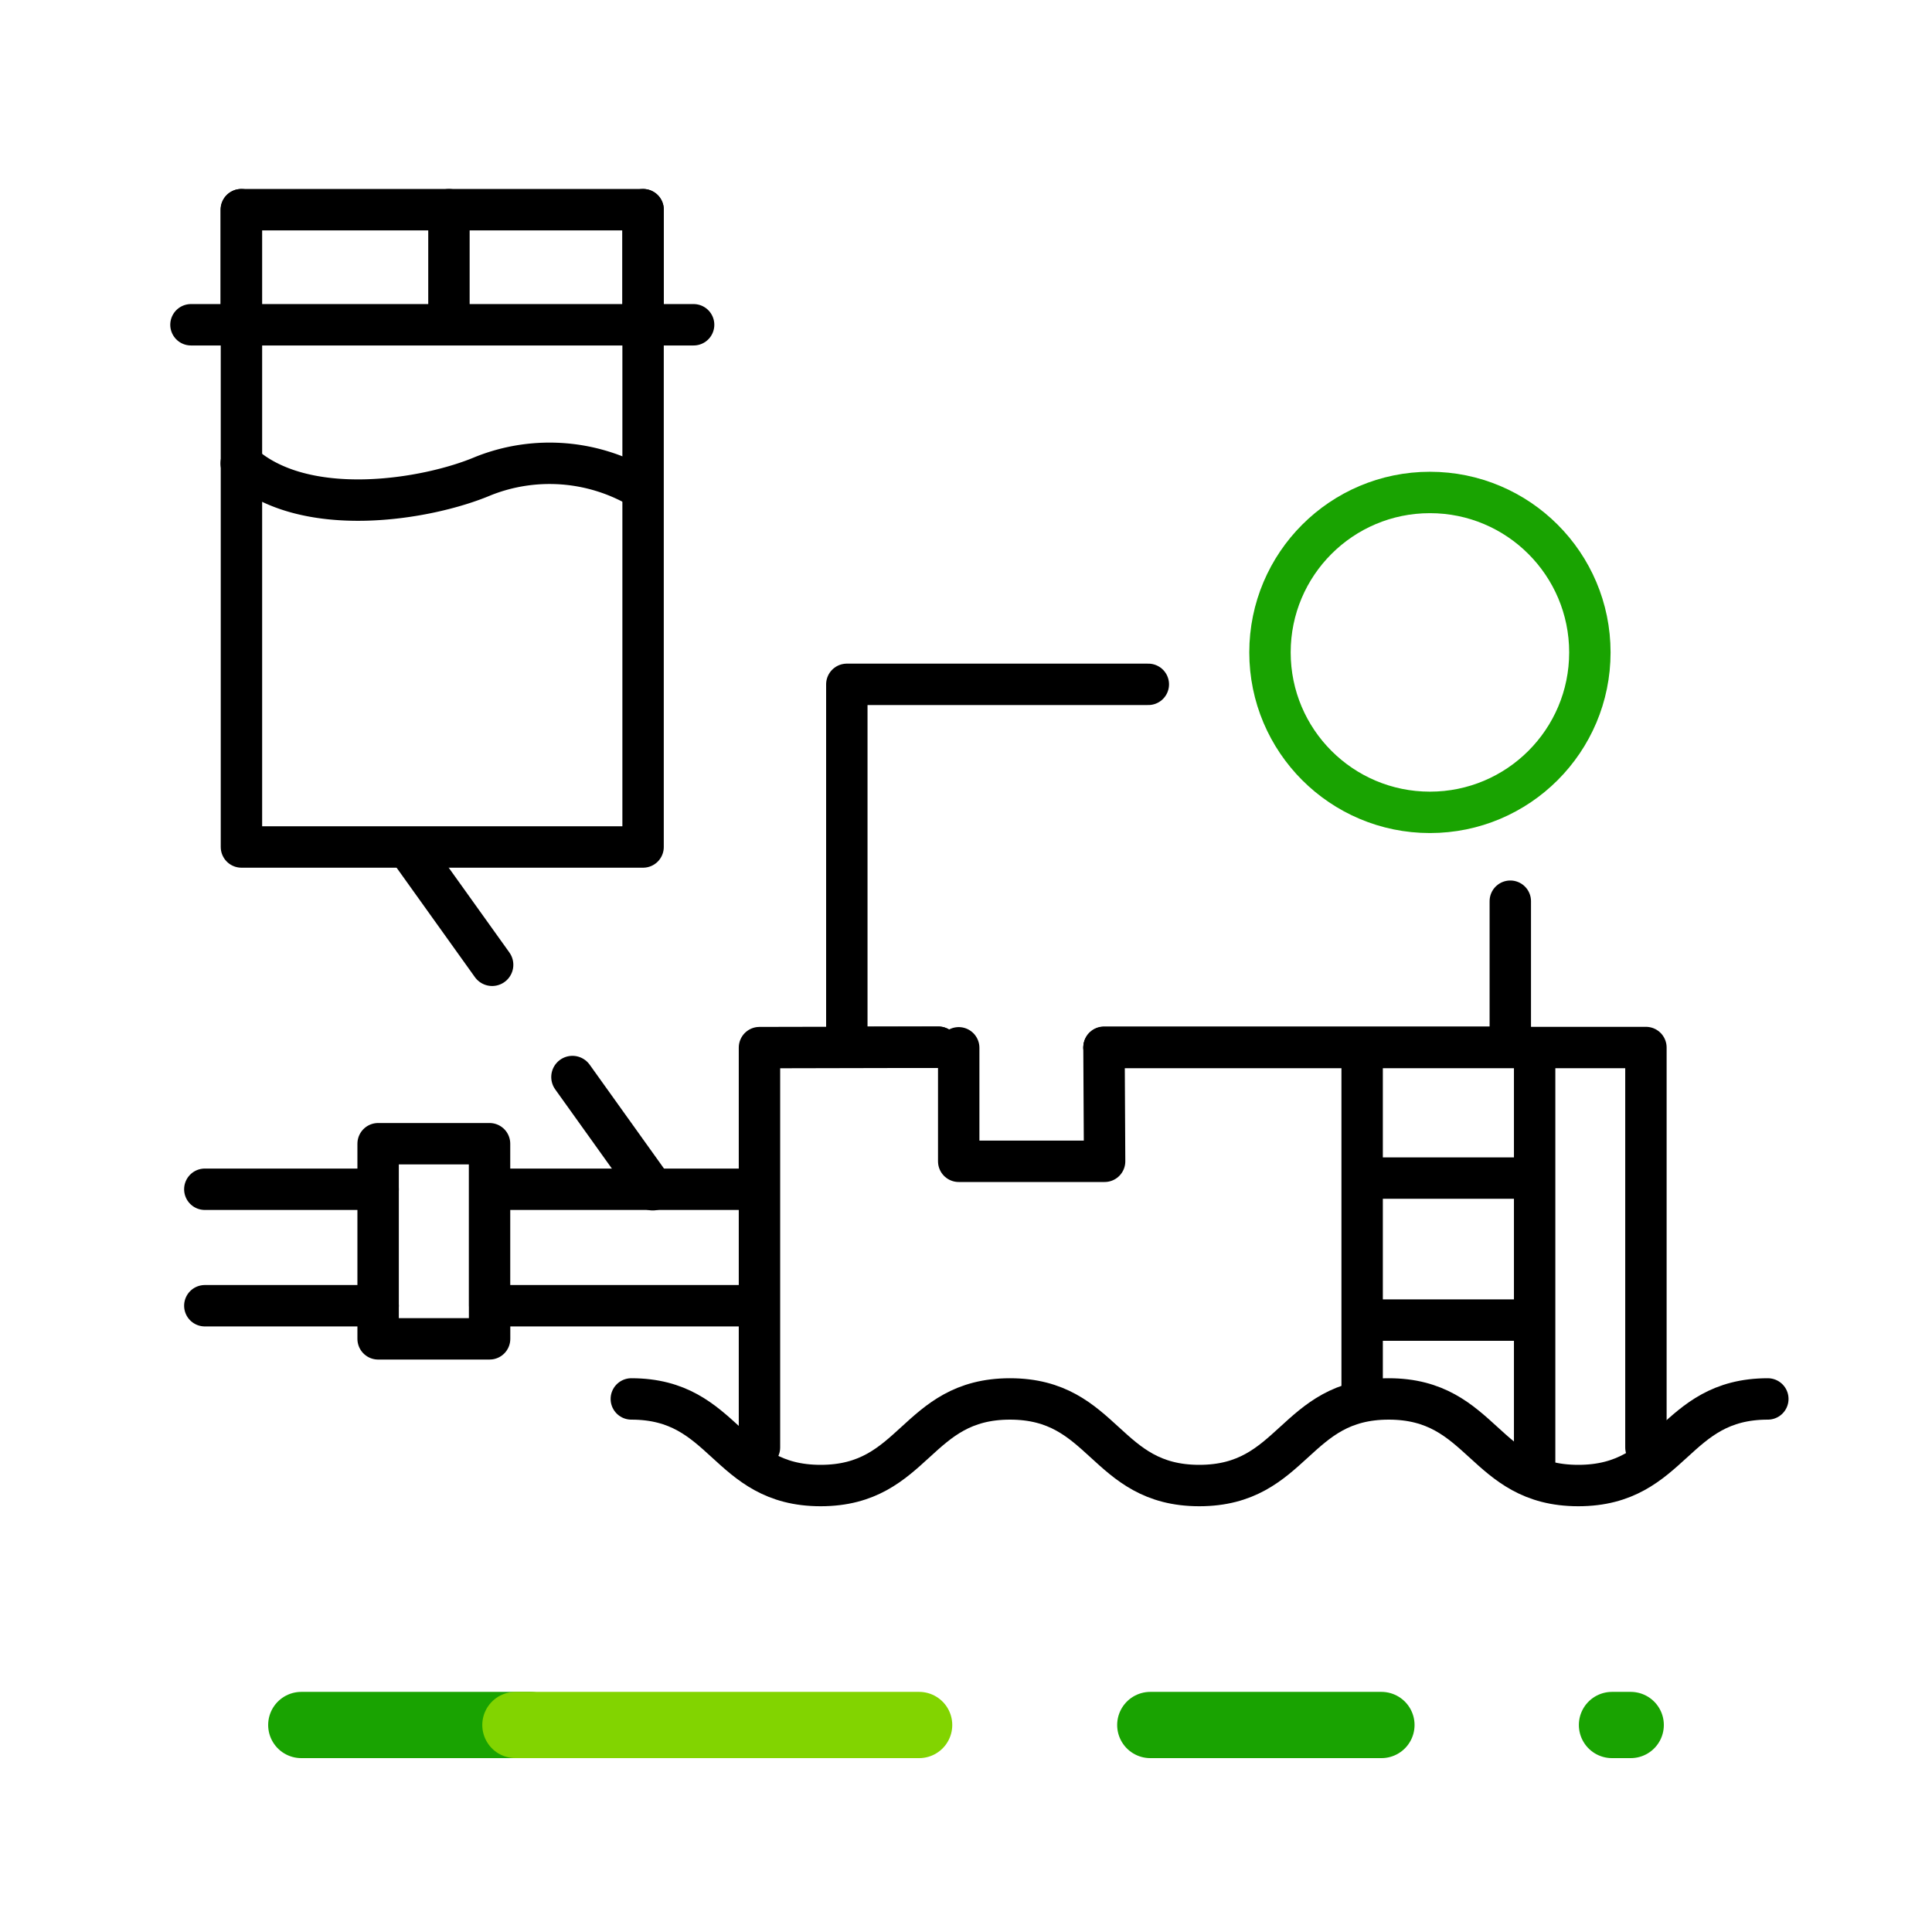<svg data-name="Group 22419" xmlns="http://www.w3.org/2000/svg" width="70" height="70"><g data-name="Group 22421"><g data-name="Group 22420" fill="none"><g data-name="Group 22419" stroke-linecap="round" stroke-linejoin="round" stroke-width="2.4"><path data-name="Line 4" stroke="#19a301" d="M41.677 62.5h8.375"/><path data-name="Line 5" stroke="#19a301" d="M58.405 62.5h.679"/><path data-name="Line 6" stroke="#19a301" d="M10.916 62.5h8.298"/><path data-name="Line 7" stroke="#82d400" d="M18.674 62.5h14.628"/></g><path data-name="Rectangle 6896" d="M0 55h70v15H0z"/></g></g><circle data-name="Ellipse 2" cx="5.795" cy="5.795" r="5.795" transform="translate(46.014 17.843)" fill="none" stroke="#19a301" stroke-linecap="round" stroke-linejoin="round" stroke-width="1.5"/><path data-name="Rectangle 6897" fill="none" d="M0 0h70v70H0z"/><g data-name="Group 22426"><g data-name="Group 22424"><g data-name="Group 22423"><g data-name="Group 22422"><path data-name="Path 28535" d="M22.874 50.686c3.429 0 3.429 3.138 6.859 3.138s3.431-3.138 6.861-3.138 3.429 3.138 6.858 3.138 3.432-3.138 6.863-3.138 3.435 3.138 6.869 3.138 3.434-3.138 6.868-3.138" fill="none" stroke="#000" stroke-linecap="round" stroke-linejoin="round" stroke-width="1.5"/></g><path data-name="Line 3065" fill="none" stroke="#000" stroke-linecap="round" stroke-linejoin="round" stroke-width="1.5" d="M49.358 47.83h6.225"/><path data-name="Path 28536" d="M54.721 32.652v5.291H40" fill="none" stroke="#000" stroke-linecap="round" stroke-linejoin="round" stroke-width="1.5"/><path data-name="Path 28537" d="M34 37.943h-3.318V24.795h10.924" fill="none" stroke="#000" stroke-linecap="round" stroke-linejoin="round" stroke-width="1.5"/><path data-name="Path 28538" d="M40 37.954h19.635v14.49" fill="none" stroke="#000" stroke-linecap="round" stroke-linejoin="round" stroke-width="1.5"/><path data-name="Path 28539" d="M27.517 52.444V37.957L34 37.943" fill="none" stroke="#000" stroke-linecap="round" stroke-linejoin="round" stroke-width="1.5"/><path data-name="Line 3066" fill="none" stroke="#000" stroke-linecap="round" stroke-linejoin="round" stroke-width="1.5" d="M49.353 38.44v12.291"/><path data-name="Line 3067" fill="none" stroke="#000" stroke-linecap="round" stroke-linejoin="round" stroke-width="1.5" d="M49.358 42.684h6.225"/><path data-name="Line 3068" fill="none" stroke="#000" stroke-linecap="round" stroke-linejoin="round" stroke-width="1.5" d="M55.603 38.44v14.632"/><path data-name="Path 28542" d="M40 37.976l.022 4.1h-5.286v-4.112" fill="none" stroke="#000" stroke-linecap="round" stroke-linejoin="round" stroke-width="1.5"/></g></g><g data-name="Group 22425" fill="none" stroke="#000" stroke-linecap="round" stroke-linejoin="round" stroke-width="1.5"><path data-name="Line 3069" d="M13.701 43.089h-6.28"/><path data-name="Line 3070" d="M27.29 43.089h-9.28"/><path data-name="Line 3071" d="M13.701 47.309h-6.28"/><path data-name="Line 3072" d="M27.29 47.309h-9.111"/><path data-name="Path 28543" d="M17.739 47.309v1.2H13.7v-7.07h4.037v5.87"/></g><path data-name="Line 3073" fill="none" stroke="#000" stroke-linecap="round" stroke-linejoin="round" stroke-width="1.536" stroke-dasharray="5" d="M23.65 43.089L15 31"/></g><g data-name="Group 22427" fill="none" stroke="#000" stroke-linecap="round" stroke-linejoin="round" stroke-width="1.5"><path data-name="Rectángulo 5191" d="M8.748 7.597H23.3v23.091H8.748z"/><g data-name="Grupo 15302"><path data-name="Línea 2970" d="M23.301 11.719V7.597"/><path data-name="Línea 2972" d="M16.266 11.719V7.597"/><path data-name="Línea 2973" d="M8.741 7.597v4.158"/></g><path data-name="Línea 2974" d="M6.919 11.767h18.212"/><path data-name="Trazado 12634" d="M8.739 16.789c2.269 2.07 6.743 1.319 8.767.459a6.5 6.5 0 015.766.474"/></g></svg>